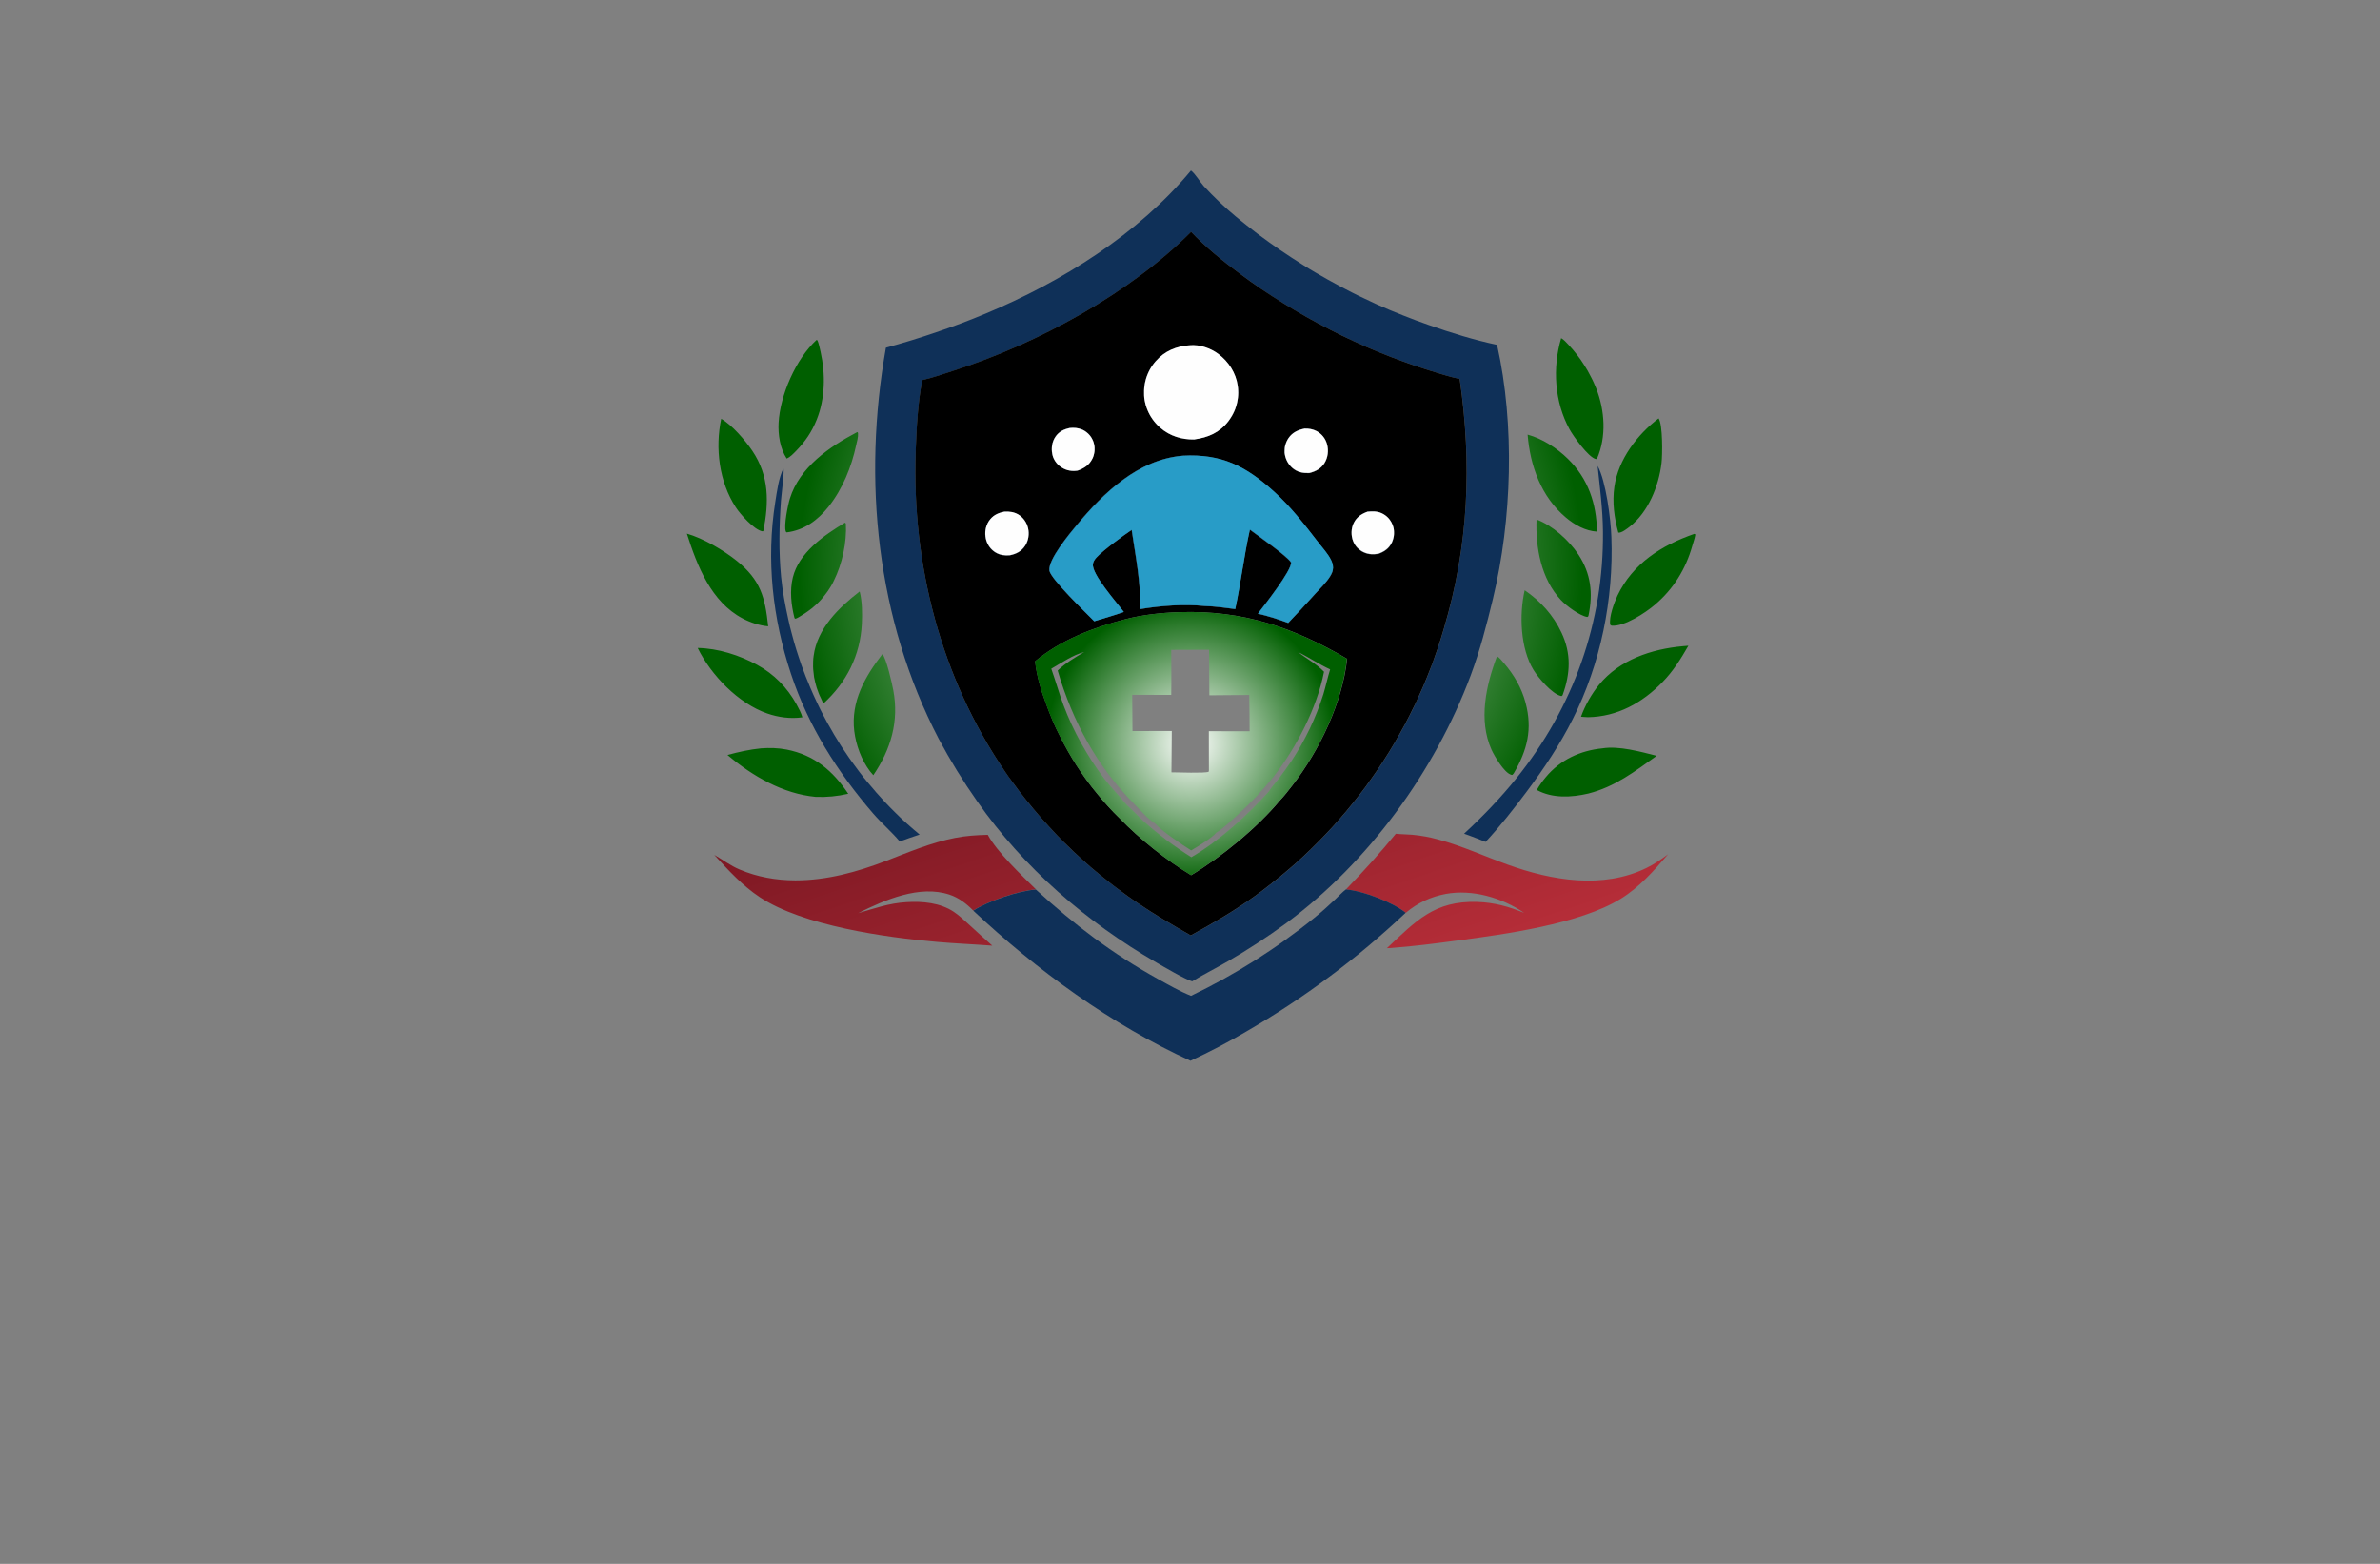 <?xml version="1.0" encoding="utf-8"?>
<!-- Generator: Adobe Illustrator 27.8.1, SVG Export Plug-In . SVG Version: 6.00 Build 0)  -->
<svg version="1.1" xmlns="http://www.w3.org/2000/svg" xmlns:xlink="http://www.w3.org/1999/xlink" x="0px" y="0px"
	 viewBox="0 0 350 230" style="enable-background:new 0 0 350 230;" xml:space="preserve">
<rect x="0" y="0" width="350" height="230" fill="#808080" stroke="none"/>
<style type="text/css">
	.st0{display:none;}
	.st1{fill:#FFEAB3;}
	.st2{fill:#FDD8BB;}
	.st3{fill:#FDC798;}
	.st4{fill:#E3D3C3;}
	.st5{fill:#FFE6B0;}
	.st6{fill:#FEEFC6;}
	.st7{fill:#DBDECD;}
	.st8{fill:#FED8B3;}
	.st9{fill:#CDDECC;}
	.st10{fill:#FECE8C;}
	.st11{fill:#FEE4B1;}
	.st12{fill:#FFCD9A;}
	.st13{fill:#B0F4DB;}
	.st14{fill:#C0E0D1;}
	.st15{fill:#DEE6CF;}
	.st16{fill:#9E0021;}
	.st17{fill:#001E91;}
	.st18{fill:#009E1A;}
	.st19{fill:#8E0073;}
	.st20{fill:#9E9700;}
	.st21{fill:#006B65;}
	.st22{fill:#FF00D1;}
	.st23{fill:#550000;}
	.st24{fill:url(#SVGID_1_);}
	.st25{fill:#163800;enable-background:new    ;}
	.st26{fill:#00E7FF;enable-background:new    ;}
	.st27{fill:#663000;}
	.st28{fill:#00E7FF;}
	.st29{fill:#595700;}
	.st30{fill:#A06433;}
	.st31{fill:#006AC3;}
	.st32{fill:#FF7F00;}
	.st33{fill:#DFC900;}
	.st34{fill:#FF3200;}
	.st35{fill:#3200FF;}
	.st36{fill:#00FFCC;}
	.st37{fill:#4E0017;}
	.st38{fill:#7E00FF;}
	.st39{fill-rule:evenodd;clip-rule:evenodd;fill:#5700FF;}
	.st40{fill-rule:evenodd;clip-rule:evenodd;fill:#840036;}
	.st41{fill:#2B00A0;}
	.st42{fill:#46FF2C;}
	.st43{fill:#002A33;}
	.st44{fill:#007FFF;}
	.st45{fill:#FFFFFF;}
	.st46{fill:url(#SVGID_00000038390792022631125600000018346691293773883786_);}
	.st47{fill:#856024;}
	.st48{fill:#CB9D3E;}
	.st49{fill:#141414;}
	.st50{fill:#F6CF63;}
	.st51{fill:url(#SVGID_00000098198478684857250620000001126774757781829295_);}
	.st52{fill:url(#SVGID_00000183963140323399819260000003539916693400681870_);}
	.st53{fill:#046E56;}
	.st54{fill:#2AA776;}
	.st55{fill:url(#SVGID_00000099630179448578198580000011985332143849092765_);}
	.st56{fill:#A63B2D;}
	.st57{fill:#F5B32B;}
	.st58{fill:#0C427C;}
	.st59{fill:url(#SVGID_00000023985381357294979890000013183926258697712808_);}
	.st60{fill:url(#SVGID_00000026157305562147305710000007557922652699214732_);}
	.st61{fill:url(#SVGID_00000156587426609529918750000003085824923920563621_);}
	.st62{fill:#FEFEFE;}
	.st63{fill:url(#SVGID_00000130635976925551418520000010979040218886139835_);}
	.st64{fill:#0F3058;}
	.st65{fill:url(#SVGID_00000099631575039112524460000010217681375752110742_);}
	.st66{fill:#289CC7;}
	.st67{fill:url(#SVGID_00000019645331942080810170000006277635659444278704_);}
	.st68{fill:#07102A;}
	.st69{fill:#0E2044;}
	.st70{fill:#7D7C7B;}
	.st71{fill:url(#SVGID_00000149370255856506780640000013727651643595665035_);}
	.st72{fill:#AFB4B7;}
	.st73{fill:url(#SVGID_00000062895350529084034200000012193313956393215911_);}
	.st74{fill:#576783;}
	.st75{fill:url(#SVGID_00000145775227063502810020000015826713813844077706_);}
	.st76{fill:#C7C6C5;}
	.st77{fill:url(#SVGID_00000102504586026294163360000013217242392336980388_);}
	.st78{fill:url(#SVGID_00000036940040467203068030000007828998899731704727_);}
	.st79{fill:#172860;}
	.st80{fill:url(#SVGID_00000096782080813681583690000002292937672893604492_);}
	.st81{fill:url(#SVGID_00000109745729193209701330000016245220132951809466_);}
	.st82{fill:#02AEF4;}
	.st83{fill:#EC0D64;}
	.st84{fill:url(#SVGID_00000060747143156346674060000003425132470082474152_);}
	.st85{fill:#58C6D1;}
	.st86{fill:url(#SVGID_00000011739807373814027670000005002771315392322689_);}
	.st87{fill:#4695BF;}
	.st88{fill:#38CEAE;}
	.st89{fill:#2BB374;}
	.st90{fill:#039075;}
	.st91{fill:#191F55;}
	.st92{fill:url(#SVGID_00000176754227427971051710000011975336969346319769_);}
	.st93{fill:url(#SVGID_00000096755058704553569360000004533853648686377911_);}
	.st94{fill:url(#SVGID_00000083075541783983326440000003375882817388781745_);}
	.st95{fill:url(#SVGID_00000026856934722207384690000011518400962358592138_);}
	.st96{fill:url(#SVGID_00000116951917351705933950000000380586343577037965_);}
	.st97{fill:url(#SVGID_00000116214910032978596610000002821149620055163791_);}
	.st98{fill:url(#SVGID_00000157303889030492473620000015377699882346187423_);}
	.st99{fill:url(#SVGID_00000150825272075857709730000001636307919314436255_);}
	.st100{fill:url(#SVGID_00000182514325171471809370000013991201578498496958_);}
	.st101{fill:url(#SVGID_00000161620495118218151380000004166418461568511664_);}
	.st102{fill:url(#SVGID_00000134216502785696029170000003459583251011866011_);}
	.st103{fill:#1B2462;}
	.st104{fill:url(#SVGID_00000118385214648562274340000005454041558004115638_);}
	.st105{fill:#32A6C3;}
	.st106{fill:#82C78D;}
	.st107{fill:#E7952A;}
	.st108{fill:#E9C032;}
	.st109{fill:url(#SVGID_00000000918610564955578150000017541972935409580441_);}
	.st110{fill:url(#SVGID_00000094579555053253820820000018310576464462985908_);}
	.st111{fill:#1F7D44;}
	.st112{fill:#0E7D8D;}
	.st113{fill:#02D6F0;}
	.st114{fill:#123073;}
	.st115{fill:#0396E0;}
	.st116{fill:url(#SVGID_00000021103566839793144170000011395996356153536142_);}
	.st117{fill:url(#SVGID_00000140717239536059177250000008868034271420116139_);}
</style>
<g id="Layer_1" class="st0">
</g>
<g id="Layer_2" class="st0">
</g>
<g id="Layer_3" class="st0">
</g>
<g id="Layer_4" class="st0">
</g>
<g id="Layer_5" class="st0">
</g>
<g id="Layer_6" class="st0">
</g>
<g id="Layer_7" class="st0">
</g>
<g id="Layer_8" class="st0">
</g>
<g id="Layer_9" class="st0">
</g>
<g id="Layer_10" class="st0">
</g>
<g id="Layer_11" class="st0">
</g>
<g id="Layer_12">
</g>
<g id="Layer_13">
</g>
<g id="Layer_14">
</g>
<g id="Layer_15">
	<g>
		<g>
			<radialGradient id="SVGID_1_" cx="175.15" cy="83.463" r="57.606" gradientUnits="userSpaceOnUse">
				<stop  offset="0" style="stop-color:#FFFFFF"/>
				<stop  offset="1" style="stop-color:#005F00"/>
			</radialGradient>
			<path class="st24" d="M124.39,77.01c-0.11-0.13-0.05-0.11-0.15-0.13c-3.06,1.84-6.76,4.4-7.65,8.06
				c-0.47,1.95-0.24,4.04,0.25,5.97l0.14,0.09c0.39-0.13,0.71-0.38,1.06-0.59c0.12-0.07,0.24-0.15,0.37-0.23
				c0.12-0.08,0.24-0.17,0.36-0.25c0.12-0.08,0.23-0.17,0.34-0.25c0.12-0.08,0.23-0.18,0.34-0.26c0.11-0.09,0.21-0.19,0.32-0.28
				c0.11-0.09,0.21-0.19,0.32-0.28c0.11-0.11,0.21-0.2,0.31-0.31c0.11-0.11,0.2-0.2,0.3-0.31c0.09-0.11,0.19-0.21,0.28-0.33
				c0.09-0.11,0.19-0.21,0.27-0.33c0.09-0.11,0.18-0.23,0.26-0.34c0.09-0.11,0.18-0.23,0.25-0.34c0.08-0.12,0.17-0.24,0.24-0.37
				c0.08-0.12,0.15-0.24,0.23-0.37c0.07-0.12,0.14-0.25,0.21-0.38c0.06-0.12,0.13-0.25,0.19-0.38
				C123.85,82.94,124.55,79.76,124.39,77.01z M232.12,81.56c-1.38-2.09-3.8-4.28-6.16-5.16c-0.15,4.13,0.66,8.7,3.58,11.84
				c0.79,0.85,2.74,2.31,3.87,2.5c0.18-0.08,0.14-0.07,0.2-0.24C234.28,87.25,233.97,84.37,232.12,81.56z M229.63,93.04
				c-1.22-2.59-3.06-4.61-5.41-6.23c-0.82,3.53-0.65,8.56,1.3,11.73c0.69,1.13,2.69,3.49,4,3.81c0.04,0.01,0.08,0.02,0.12,0.02
				c0.17-0.12,0.11-0.04,0.18-0.21C230.94,99.03,231.08,96.11,229.63,93.04z M126.42,86.99c-3.06,2.36-6.26,5.47-6.77,9.49
				c-0.04,0.26-0.06,0.52-0.07,0.78c-0.01,0.26-0.01,0.53-0.01,0.79c0.01,0.26,0.02,0.52,0.06,0.78c0.02,0.26,0.06,0.52,0.09,0.78
				c0.05,0.26,0.11,0.52,0.17,0.77c0.06,0.26,0.13,0.51,0.21,0.77c0.08,0.25,0.17,0.5,0.27,0.74c0.09,0.25,0.2,0.49,0.32,0.72
				l0.39,0.87c3.4-3.1,5.43-7.08,5.66-11.72C126.81,90.29,126.81,88.44,126.42,86.99z M117.13,103.58c-1.38-2.49-3.3-4.44-5.79-5.8
				c-2.6-1.42-5.75-2.43-8.74-2.48c1.97,4.01,5.99,8.16,10.22,9.63c1.67,0.58,3.43,0.81,5.18,0.57
				C117.82,104.84,117.46,104.19,117.13,103.58z M110.64,66.31c-1.03-1.53-2.98-3.81-4.58-4.72c-0.91,4.34-0.31,9.26,2.15,13.03
				c0.65,1.01,2.7,3.31,3.9,3.52c0.09,0.01,0.07,0,0.15-0.06C113.09,73.87,113.13,70.01,110.64,66.31z M108.37,82.5
				c-1.98-1.59-4.91-3.31-7.36-4.02c1.51,4.72,3.55,10.03,8.21,12.48c1.14,0.6,2.47,1.04,3.75,1.15
				C112.51,87.83,111.84,85.3,108.37,82.5z M230.56,67.47c-1.6-1.57-3.75-2.96-5.91-3.55c0.37,4.6,1.99,9.12,5.61,12.18
				c1.28,1.09,2.88,1.98,4.59,2.09C234.79,74.08,233.56,70.39,230.56,67.47z M120.68,51.77c-0.13-0.57-0.24-1.16-0.46-1.7
				l-0.13-0.08c-3.05,2.78-5.38,8.16-5.59,12.2c-0.09,1.77,0.21,3.75,1.19,5.25c0.55-0.23,0.98-0.72,1.4-1.14
				c1.34-1.38,2.29-2.78,3.01-4.57C121.35,58.63,121.41,55.02,120.68,51.77z M131.36,101.48c-0.18-0.97-1.01-4.66-1.6-5.28
				c-2.57,3.32-4.66,7-4.13,11.34c0.26,2.06,1.04,4.21,2.3,5.88l0.5,0.59C131.01,110.21,132.24,106.07,131.36,101.48z
				 M115.67,110.24c-1.23-0.24-2.49-0.27-3.74-0.18c-1.68,0.17-3.32,0.53-4.95,0.98c3.69,3.1,8.12,5.7,12.99,6.16
				c1.64,0.06,3.18-0.09,4.77-0.46C122.49,113.36,119.75,111.04,115.67,110.24z M126.14,63.59l-0.08-0.04
				c-4.09,2.15-8.47,5.17-9.9,9.77c-0.28,0.89-0.93,4.06-0.59,4.86c0.04,0.07,0.05,0.07,0.11,0.12c2.57-0.31,4.57-1.78,6.16-3.77
				c2.08-2.63,3.37-5.82,4.07-9.07c0.11-0.47,0.32-1.23,0.27-1.72C126.17,63.69,126.16,63.64,126.14,63.59z M243.91,61.53
				c-3.15,2.4-5.93,6.05-6.5,10.06c-0.33,2.25-0.02,4.57,0.58,6.75c0.49,0.06,1.29-0.59,1.67-0.88c2.74-2.15,4.28-5.99,4.68-9.36
				C244.48,66.98,244.54,62.42,243.91,61.53z M249.28,78.56l-0.13-0.04c-4.8,1.68-9.03,4.34-11.29,9.08
				c-0.47,1.02-1.27,3.14-1.06,4.28c0.07,0.05,0.13,0.11,0.21,0.14c1.89,0.14,4.96-1.89,6.36-3.08c2.72-2.31,4.54-5.25,5.5-8.68
				c0.13-0.47,0.34-1.02,0.42-1.51C249.31,78.67,249.3,78.63,249.28,78.56z M235.66,110.06c-3.26,0.32-6.21,1.68-8.33,4.23
				c-0.5,0.59-0.95,1.22-1.33,1.89c2.28,1.26,5.1,1.11,7.57,0.53c3.95-1,6.83-3.25,10.06-5.55
				C241.27,110.56,238.08,109.67,235.66,110.06z M247.46,95.04c-4.59,0.42-9.29,1.99-12.3,5.66c-1.09,1.33-2.08,3.08-2.66,4.71
				c0.34,0.02,0.69,0.07,1.03,0.07c4.31-0.07,7.99-2.11,10.95-5.16c1.57-1.6,2.7-3.42,3.81-5.35L247.46,95.04z M234.74,57.13
				c-0.12-0.3-0.25-0.59-0.38-0.89c-0.13-0.28-0.27-0.58-0.42-0.85c-0.14-0.28-0.3-0.57-0.45-0.85c-0.15-0.27-0.32-0.55-0.5-0.82
				c-0.17-0.26-0.34-0.53-0.52-0.79c-0.19-0.26-0.38-0.51-0.57-0.77c-0.2-0.25-0.4-0.5-0.6-0.74c-0.21-0.25-0.43-0.49-0.64-0.72
				c-0.31-0.32-0.68-0.76-1.08-0.97c-1.29,4.4-0.98,9.36,1.23,13.4c0.57,1.04,2.74,4.08,3.85,4.38c0.11,0.02,0.08,0,0.2-0.07
				C236.27,64.21,236,60.33,234.74,57.13z M224.34,103.33c-0.58-2.18-1.7-4.09-3.17-5.8c-0.28-0.33-0.64-0.79-1.02-1.02
				c-1.62,4.28-2.76,9.39-0.81,13.75c0.43,0.95,1.83,3.31,2.82,3.66c0.12,0.05,0.12,0.04,0.23,0.05c0.08-0.08,0.17-0.15,0.23-0.25
				C224.6,110.32,225.39,107.24,224.34,103.33z"/>
			<path class="st64" d="M134.33,121.97c-0.3-0.25-0.59-0.51-0.89-0.78c-0.28-0.26-0.58-0.53-0.87-0.79
				c-0.28-0.27-0.57-0.55-0.85-0.83c-0.27-0.27-0.56-0.55-0.83-0.83c-0.27-0.28-0.55-0.57-0.82-0.85s-0.53-0.58-0.79-0.88
				c-0.27-0.28-0.53-0.58-0.78-0.89c-0.26-0.3-0.52-0.59-0.77-0.9c-0.25-0.3-0.5-0.6-0.75-0.91c-0.24-0.31-0.49-0.63-0.72-0.94
				c-0.24-0.31-0.47-0.63-0.7-0.95c-0.24-0.32-0.46-0.64-0.69-0.96c-0.23-0.33-0.45-0.65-0.66-0.98c-0.23-0.32-0.44-0.65-0.65-0.98
				c-0.21-0.33-0.42-0.66-0.62-1.01c-0.21-0.33-0.42-0.68-0.6-1.02c-0.2-0.33-0.4-0.68-0.59-1.02c-0.19-0.34-0.38-0.7-0.56-1.04
				c-0.19-0.36-0.37-0.7-0.55-1.06c-0.17-0.36-0.34-0.7-0.51-1.06c-0.18-0.37-0.34-0.72-0.5-1.08c-0.17-0.36-0.32-0.72-0.47-1.08
				c-0.15-0.37-0.31-0.74-0.45-1.1c-0.15-0.36-0.3-0.72-0.43-1.09c-0.14-0.38-0.28-0.75-0.42-1.11c-0.13-0.37-0.26-0.75-0.38-1.13
				c-0.12-0.37-0.25-0.75-0.36-1.11c-0.12-0.38-0.24-0.76-0.34-1.14c-0.11-0.38-0.21-0.76-0.31-1.14c-0.11-0.38-0.2-0.77-0.3-1.15
				c-0.08-0.38-0.18-0.77-0.26-1.15c-0.45-2.04-0.84-4.09-1.04-6.17c-0.36-3.76-0.28-7.45-0.02-11.21c0.06-0.84,0.51-4.26,0.37-4.76
				c-0.71,1.41-0.96,3.4-1.21,4.97c-1.35,8.52-0.39,17.1,2.31,25.26c2.54,7.69,6.84,14.46,12.1,20.56c1.23,1.42,2.69,2.66,3.89,4.09
				c0.46-0.15,0.93-0.31,1.39-0.49l1.54-0.52C134.93,122.49,134.62,122.23,134.33,121.97z M236.97,79.02
				c-0.08-2.61-0.81-8.34-2.03-10.5c0.34,3.24,0.76,6.4,0.79,9.67c0.12,13.34-4.36,25.85-12.7,36.24c-2.37,2.94-4.95,5.62-7.72,8.18
				c0.64,0.24,1.29,0.46,1.93,0.72c0.42,0.17,0.82,0.33,1.23,0.49c2.19-2.36,4.17-4.89,6.1-7.47c2.49-3.34,4.83-6.83,6.7-10.57
				C235.4,97.62,237.3,88.14,236.97,79.02z"/>
			
				<linearGradient id="SVGID_00000111874466812156673550000017499467101431444152_" gradientUnits="userSpaceOnUse" x1="168.122" y1="104.793" x2="183.608" y2="150.724">
				<stop  offset="0" style="stop-color:#7D1823"/>
				<stop  offset="1" style="stop-color:#B52D38"/>
			</linearGradient>
			<path style="fill:url(#SVGID_00000111874466812156673550000017499467101431444152_);" d="M140.26,134.1
				c-1.99-1.33-4.61-1.57-6.94-1.42c-2.6,0.15-4.67,0.91-7.12,1.62c3.91-1.96,9.06-4.19,13.44-2.72c1.38,0.46,2.48,1.32,3.49,2.34
				c2.11-1.38,6.7-2.94,9.22-3.11c-2.15-2.12-5.69-5.46-7.09-8.03c-1.64,0.04-3.24,0.14-4.84,0.46c-3.51,0.69-6.76,2.08-10.08,3.36
				c-4.31,1.65-8.73,2.88-13.37,2.88c-2.83-0.01-5.59-0.49-8.21-1.6c-1.34-0.56-2.47-1.44-3.72-2.15c2.09,2.27,4.12,4.52,6.71,6.23
				c6.4,4.21,18.47,5.91,26.07,6.57c2.7,0.24,5.41,0.34,8.11,0.55c-1.13-1-2.24-2-3.34-3.02
				C141.83,135.38,141.1,134.66,140.26,134.1z M242.12,127.66c-6.43,3.13-13.91,1.84-20.38-0.49c-3.43-1.23-6.72-2.76-10.26-3.71
				c-1.23-0.34-2.49-0.57-3.77-0.69c-0.81-0.07-1.62-0.06-2.44-0.15c-2.32,2.83-4.78,5.56-7.34,8.2c2.55,0.21,6.87,1.86,8.8,3.43
				c1.71-1.45,3.69-2.37,5.89-2.78c3.91-0.72,8.28,0.56,11.53,2.79c-2.28-0.93-4.41-1.53-6.9-1.61c-6.32-0.2-9.01,2.79-13.29,6.8
				c0.24-0.01,0.49-0.01,0.72-0.04c3.18-0.23,6.38-0.65,9.54-1.07c7.07-0.94,18.03-2.42,24.1-6.14c2.78-1.71,4.89-4.13,6.99-6.56
				C244.29,126.39,243.27,127.1,242.12,127.66z"/>
			<path class="st64" d="M175.15,146.46c1.61-0.78,3.2-1.6,4.76-2.46c1.56-0.87,3.1-1.78,4.61-2.73c1.51-0.96,2.99-1.95,4.45-3
				c1.45-1.04,2.88-2.12,4.27-3.25c1.1-0.88,2.13-1.82,3.16-2.79c0.49-0.46,0.99-1.03,1.53-1.42c2.54,0.22,6.86,1.86,8.79,3.43
				c-0.89,0.84-1.79,1.66-2.7,2.47c-0.91,0.81-1.84,1.61-2.77,2.4c-0.94,0.79-1.88,1.56-2.84,2.31c-0.96,0.76-1.93,1.5-2.91,2.23
				c-0.98,0.73-1.97,1.44-2.97,2.15c-1,0.7-2.01,1.39-3.03,2.06c-1.02,0.67-2.05,1.33-3.09,1.97c-1.04,0.64-2.09,1.27-3.14,1.88
				c-2.66,1.57-5.4,3-8.2,4.3c-11.64-5.32-22.63-13.34-31.94-22.08c2.11-1.38,6.7-2.94,9.21-3.1c5.71,5.22,11.17,9.38,17.94,13.15
				C171.86,144.85,173.47,145.78,175.15,146.46z"/>
			<path class="st64" d="M195.69,82.3c-0.46-0.89-1.2-1.68-1.81-2.48c-2.03-2.63-4.07-5.3-6.56-7.53
				c-4.14-3.75-7.69-5.56-13.39-5.27c-0.11,0-0.07,0-0.17,0.01c-6.43,0.6-11.47,5.42-15.41,10.16c-1.08,1.29-4.26,5.11-4.04,6.71
				c0.15,1.2,5.43,6.27,6.59,7.45c1.44-0.45,2.92-0.85,4.34-1.36c-0.97-1.33-4.8-5.61-4.54-7.08c0.06-0.34,0.27-0.65,0.51-0.91
				c0.95-1.04,3.95-3.24,5.19-4.08c0.58,3.87,1.35,7.73,1.27,11.65c3.02-0.5,6.42-0.76,9.46-0.45c1.52,0.05,3,0.25,4.49,0.45
				c0.84-3.87,1.29-7.83,2.16-11.68c1.22,0.91,5.47,3.88,6.06,4.82c0.13,1.17-3.96,6.34-4.87,7.54c1.54,0.37,2.98,0.81,4.46,1.36
				c1.34-1.41,2.67-2.83,3.97-4.28c0.74-0.81,1.61-1.64,2.19-2.57c0.25-0.39,0.43-0.78,0.42-1.27
				C196.01,83.07,195.88,82.66,195.69,82.3z"/>
			<path class="st64" d="M151.19,77.68c-0.19-0.83-0.7-1.58-1.43-2c-0.64-0.38-1.34-0.46-2.06-0.42c-0.96,0.19-1.74,0.57-2.29,1.42
				c-0.49,0.75-0.62,1.68-0.43,2.55c0.19,0.84,0.7,1.6,1.46,2.04c0.64,0.38,1.35,0.47,2.08,0.4c0.94-0.2,1.72-0.59,2.25-1.42
				C151.25,79.51,151.39,78.55,151.19,77.68z M160.95,65.7c0-0.05-0.01-0.11-0.02-0.15c0-0.06-0.01-0.12-0.02-0.17
				c-0.01-0.05-0.02-0.11-0.04-0.15c-0.01-0.06-0.04-0.11-0.05-0.17c-0.02-0.05-0.04-0.09-0.06-0.15c-0.01-0.05-0.04-0.09-0.05-0.14
				c-0.02-0.05-0.05-0.09-0.07-0.14c-0.02-0.05-0.05-0.09-0.07-0.14c-0.02-0.05-0.06-0.09-0.08-0.13c-0.02-0.05-0.06-0.09-0.08-0.13
				c-0.04-0.05-0.06-0.09-0.09-0.13c-0.04-0.05-0.07-0.08-0.11-0.12c-0.02-0.05-0.06-0.08-0.11-0.12c-0.04-0.04-0.07-0.07-0.11-0.11
				c-0.04-0.04-0.07-0.07-0.12-0.11c-0.04-0.04-0.08-0.07-0.12-0.11c-0.05-0.02-0.08-0.06-0.13-0.08c-0.05-0.04-0.08-0.06-0.13-0.08
				c-0.05-0.04-0.09-0.06-0.14-0.08c-0.05-0.02-0.09-0.05-0.14-0.07c-0.05-0.02-0.09-0.05-0.14-0.06c-0.57-0.24-1.14-0.27-1.74-0.21
				c-0.89,0.19-1.61,0.52-2.13,1.32c-0.47,0.72-0.62,1.65-0.44,2.49c0.01,0.06,0.02,0.11,0.04,0.15c0.01,0.06,0.02,0.11,0.05,0.17
				c0.01,0.05,0.02,0.09,0.05,0.14c0.02,0.06,0.04,0.11,0.06,0.15c0.02,0.05,0.05,0.09,0.07,0.14c0.02,0.06,0.05,0.11,0.07,0.15
				c0.04,0.04,0.06,0.08,0.08,0.13c0.04,0.05,0.06,0.09,0.09,0.14c0.04,0.04,0.06,0.08,0.09,0.13c0.04,0.04,0.07,0.08,0.11,0.12
				c0.04,0.04,0.07,0.08,0.11,0.12c0.04,0.04,0.07,0.07,0.12,0.12c0.04,0.04,0.08,0.07,0.12,0.11c0.05,0.04,0.08,0.06,0.13,0.09
				c0.04,0.04,0.08,0.06,0.13,0.09c0.05,0.04,0.08,0.06,0.13,0.08c0.71,0.44,1.48,0.55,2.29,0.42c0.95-0.33,1.71-0.82,2.16-1.76
				c0.02-0.06,0.05-0.11,0.07-0.15c0.02-0.05,0.04-0.09,0.06-0.15c0.02-0.05,0.04-0.09,0.05-0.15c0.02-0.05,0.04-0.11,0.05-0.15
				c0.01-0.06,0.02-0.11,0.04-0.17c0.01-0.05,0.02-0.11,0.02-0.15c0.01-0.06,0.02-0.11,0.02-0.17c0.01-0.05,0.01-0.11,0.01-0.15
				v-0.33C160.96,65.81,160.95,65.76,160.95,65.7z M182.05,57.08c-0.01-0.12-0.02-0.23-0.05-0.34c-0.25-1.87-1.34-3.56-2.85-4.67
				c-1.14-0.84-2.76-1.42-4.2-1.27c-2,0.14-3.69,0.82-5.03,2.36c-0.07,0.08-0.14,0.17-0.21,0.26c-0.07,0.08-0.14,0.18-0.2,0.27
				c-0.07,0.09-0.13,0.19-0.19,0.28c-0.06,0.09-0.12,0.19-0.18,0.28c-0.06,0.11-0.11,0.2-0.17,0.31c-0.05,0.09-0.09,0.2-0.14,0.31
				c-0.05,0.11-0.09,0.2-0.13,0.31c-0.05,0.11-0.08,0.21-0.12,0.32c-0.04,0.12-0.07,0.23-0.09,0.33c-0.04,0.11-0.06,0.23-0.09,0.33
				c-0.02,0.11-0.05,0.23-0.06,0.33c-0.02,0.12-0.04,0.23-0.05,0.34c-0.02,0.11-0.04,0.23-0.04,0.33c-0.01,0.12-0.02,0.23-0.02,0.34
				v0.34c0,0.11,0.01,0.23,0.02,0.34c0,0.11,0.01,0.23,0.02,0.33c0.02,0.12,0.04,0.23,0.06,0.34c0.01,0.11,0.04,0.21,0.06,0.33
				c0.02,0.11,0.06,0.21,0.08,0.32c0.04,0.12,0.07,0.23,0.11,0.33c0.04,0.11,0.07,0.21,0.11,0.32c0.05,0.11,0.08,0.21,0.13,0.31
				c0.05,0.11,0.09,0.21,0.15,0.31c0.05,0.11,0.11,0.2,0.15,0.31c0.06,0.09,0.12,0.19,0.18,0.28c0.06,0.09,0.13,0.19,0.19,0.28
				c0.07,0.09,0.13,0.19,0.2,0.27c0.07,0.09,0.14,0.18,0.21,0.26c0.08,0.09,0.15,0.18,0.24,0.26l0.24,0.24
				c0.08,0.07,0.17,0.15,0.25,0.23c1.4,1.2,3.12,1.73,4.96,1.7c2.05-0.27,3.75-1,5.04-2.68c0.07-0.09,0.14-0.19,0.2-0.28
				c0.07-0.09,0.13-0.19,0.19-0.28c0.06-0.11,0.12-0.2,0.18-0.3c0.06-0.11,0.11-0.21,0.17-0.31c0.05-0.11,0.09-0.21,0.14-0.32
				c0.05-0.11,0.08-0.21,0.13-0.32c0.04-0.11,0.07-0.21,0.11-0.32c0.04-0.12,0.07-0.23,0.09-0.34c0.04-0.11,0.06-0.21,0.08-0.33
				c0.02-0.11,0.05-0.23,0.06-0.34c0.02-0.11,0.04-0.23,0.05-0.34c0.01-0.11,0.02-0.23,0.02-0.34c0.01-0.11,0.01-0.23,0.01-0.34
				v-0.34C182.06,57.31,182.06,57.2,182.05,57.08z M195.14,65.36c-0.23-0.84-0.76-1.55-1.53-1.96c-0.56-0.3-1.15-0.39-1.77-0.38
				c-0.96,0.19-1.77,0.56-2.35,1.39c-0.04,0.04-0.06,0.08-0.09,0.13c-0.02,0.05-0.05,0.09-0.08,0.14c-0.02,0.05-0.05,0.09-0.07,0.14
				c-0.02,0.05-0.05,0.11-0.07,0.15c-0.02,0.05-0.05,0.09-0.06,0.15c-0.02,0.05-0.04,0.09-0.06,0.15c-0.01,0.05-0.04,0.09-0.05,0.15
				c-0.01,0.05-0.02,0.11-0.04,0.15c-0.01,0.06-0.02,0.11-0.04,0.17c0,0.05-0.01,0.11-0.02,0.17c0,0.05,0,0.11-0.01,0.15v0.33
				c0,0.06,0,0.11,0.01,0.17c0,0.05,0.01,0.11,0.01,0.17c0.01,0.05,0.02,0.11,0.02,0.15c0.17,0.85,0.66,1.65,1.39,2.13
				c0.68,0.46,1.39,0.56,2.19,0.53c0.93-0.24,1.72-0.63,2.24-1.48C195.27,67.28,195.39,66.27,195.14,65.36z M204.99,78.01
				c-0.01-0.05-0.01-0.11-0.02-0.17c-0.01-0.06-0.02-0.11-0.04-0.17c-0.01-0.06-0.02-0.11-0.04-0.17c-0.01-0.06-0.02-0.11-0.05-0.17
				c-0.01-0.05-0.04-0.11-0.06-0.15c-0.04-0.09-0.07-0.19-0.12-0.28c-0.04-0.08-0.08-0.18-0.14-0.26c-0.05-0.08-0.11-0.17-0.17-0.24
				c-0.06-0.08-0.13-0.17-0.2-0.24c-0.06-0.07-0.14-0.14-0.21-0.2c-0.07-0.07-0.15-0.13-0.24-0.19c-0.08-0.06-0.17-0.12-0.25-0.17
				c-0.08-0.05-0.18-0.09-0.26-0.13c-0.69-0.31-1.36-0.28-2.09-0.23c-0.9,0.33-1.6,0.79-2.03,1.68c-0.4,0.82-0.42,1.8-0.08,2.66
				c0.04,0.08,0.07,0.18,0.12,0.27c0.05,0.08,0.09,0.17,0.14,0.25c0.06,0.09,0.12,0.17,0.18,0.25c0.06,0.08,0.13,0.15,0.19,0.23
				c0.07,0.07,0.14,0.14,0.23,0.2c0.07,0.07,0.15,0.13,0.24,0.19c0.08,0.05,0.17,0.11,0.25,0.15c0.08,0.05,0.18,0.09,0.27,0.13
				c0.68,0.3,1.38,0.31,2.1,0.19c0.85-0.31,1.54-0.77,1.96-1.62c0.02-0.05,0.05-0.09,0.07-0.15c0.02-0.05,0.04-0.11,0.06-0.15
				c0.02-0.06,0.04-0.11,0.06-0.17c0.01-0.05,0.02-0.11,0.05-0.17c0.01-0.05,0.02-0.11,0.04-0.17c0.01-0.05,0.02-0.11,0.02-0.17
				c0.01-0.06,0.02-0.11,0.02-0.17c0-0.06,0.01-0.12,0.01-0.18v-0.33C205,78.13,204.99,78.07,204.99,78.01z"/>
			<path class="st64" d="M220.16,50.72c-3.38-0.72-6.75-1.76-10.01-2.91c-0.64-0.23-1.28-0.45-1.92-0.69
				c-0.64-0.24-1.28-0.49-1.91-0.74c-0.64-0.25-1.27-0.51-1.9-0.77c-0.63-0.27-1.26-0.55-1.89-0.82c-0.62-0.28-1.23-0.57-1.85-0.87
				c-0.62-0.28-1.23-0.59-1.85-0.9c-0.6-0.31-1.21-0.62-1.81-0.94c-0.6-0.32-1.2-0.65-1.79-0.98c-0.6-0.33-1.19-0.68-1.78-1.02
				c-0.59-0.34-1.17-0.7-1.76-1.07c-0.58-0.36-1.15-0.72-1.72-1.1c-0.57-0.37-1.14-0.75-1.71-1.14c-0.56-0.38-1.11-0.77-1.67-1.17
				c-0.56-0.4-1.1-0.81-1.65-1.21c-0.55-0.42-1.09-0.83-1.62-1.26s-1.07-0.85-1.59-1.29c-1.66-1.38-3.23-2.87-4.7-4.46
				c-0.58-0.65-1.26-1.83-1.89-2.3c-7.77,9.38-19.03,16.38-30.19,21.04c-2.38,1-4.8,1.91-7.25,2.74c-2.45,0.84-4.92,1.6-7.42,2.28
				c-3.45,19.45-1.41,39.92,7.79,57.57c1.7,3.17,3.57,6.21,5.65,9.16c6.82,9.77,16.05,17.73,26.32,23.68
				c0.98,0.57,4.34,2.54,5.28,2.78c1.7-1.04,3.49-1.93,5.21-2.93c2.96-1.71,5.91-3.63,8.66-5.66c12.12-8.98,21.82-22.31,27.09-36.41
				c1.36-3.64,2.35-7.45,3.26-11.22C222.35,76.41,222.79,62.5,220.16,50.72z M212.35,92.44c-0.14,0.49-0.28,0.97-0.44,1.46
				c-0.15,0.49-0.31,0.97-0.47,1.46c-0.17,0.49-0.33,0.96-0.51,1.45c-0.17,0.49-0.34,0.96-0.53,1.44c-0.18,0.47-0.37,0.95-0.56,1.42
				c-0.2,0.47-0.39,0.95-0.59,1.41c-0.2,0.47-0.42,0.94-0.63,1.4c-0.21,0.47-0.43,0.94-0.65,1.39c-0.21,0.46-0.45,0.93-0.68,1.38
				c-0.24,0.45-0.46,0.91-0.71,1.36c-0.24,0.45-0.49,0.89-0.74,1.34c-0.25,0.44-0.5,0.89-0.76,1.33c-0.26,0.44-0.52,0.88-0.79,1.32
				c-0.27,0.43-0.55,0.87-0.82,1.29s-0.56,0.85-0.84,1.28c-0.28,0.42-0.58,0.84-0.88,1.26c-0.3,0.42-0.59,0.83-0.89,1.25
				c-0.31,0.4-0.62,0.82-0.93,1.22c-0.31,0.4-0.63,0.81-0.95,1.2c-0.32,0.4-0.64,0.79-0.97,1.19c-0.33,0.39-0.66,0.78-1,1.16
				c-0.34,0.39-0.68,0.77-1.02,1.15c-0.34,0.37-0.7,0.75-1.04,1.11c-0.36,0.37-0.71,0.74-1.07,1.1c-0.37,0.36-0.72,0.72-1.09,1.08
				c-0.37,0.36-0.74,0.7-1.11,1.06c-0.37,0.34-0.75,0.69-1.13,1.03c-0.39,0.33-0.77,0.66-1.16,1c-0.39,0.33-0.78,0.66-1.17,0.98
				c-0.39,0.33-0.79,0.65-1.2,0.96c-0.4,0.32-0.81,0.63-1.21,0.94c-0.4,0.31-0.82,0.6-1.23,0.91c-3.01,2.17-6.2,4.03-9.46,5.81
				c-2.68-1.52-5.35-3.08-7.9-4.82c-0.47-0.32-0.95-0.65-1.41-0.98c-0.46-0.33-0.93-0.68-1.39-1.02c-0.45-0.34-0.91-0.69-1.35-1.04
				c-0.45-0.36-0.9-0.71-1.34-1.08c-0.44-0.36-0.88-0.72-1.32-1.1c-0.43-0.38-0.85-0.76-1.28-1.14c-0.43-0.38-0.84-0.77-1.26-1.16
				c-0.42-0.4-0.83-0.79-1.23-1.2c-0.42-0.4-0.81-0.81-1.21-1.22c-0.39-0.42-0.78-0.83-1.17-1.26c-0.39-0.42-0.77-0.84-1.15-1.27
				c-0.38-0.44-0.75-0.87-1.11-1.3c-0.37-0.44-0.74-0.88-1.09-1.33s-0.71-0.9-1.06-1.35c-0.34-0.46-0.69-0.91-1.02-1.38
				c-0.34-0.46-0.68-0.94-1-1.4c-9.49-13.9-13.73-30.44-13.16-47.18c0.12-3.45,0.32-7.04,0.96-10.44c1.64-0.37,3.26-0.95,4.86-1.47
				c12.09-3.91,25.66-11.28,34.68-20.34c2.15,2.28,4.6,4.26,7.12,6.12c1.04,0.78,2.11,1.54,3.19,2.28c1.08,0.74,2.17,1.45,3.29,2.13
				c1.1,0.69,2.23,1.35,3.37,2c1.14,0.64,2.29,1.26,3.45,1.85c1.16,0.6,2.34,1.17,3.53,1.72c1.19,0.55,2.38,1.07,3.59,1.57
				c1.21,0.5,2.42,0.96,3.65,1.41c1.23,0.45,2.47,0.87,3.71,1.26c1.52,0.47,3.05,0.98,4.6,1.3
				C216.48,68.3,215.97,80.21,212.35,92.44z"/>
			<path d="M214.66,55.73c-1.55-0.32-3.08-0.83-4.6-1.3c-1.25-0.39-2.48-0.81-3.71-1.26c-1.23-0.45-2.44-0.91-3.65-1.41
				c-1.21-0.5-2.41-1.02-3.59-1.57c-1.2-0.55-2.37-1.11-3.53-1.72c-1.16-0.59-2.31-1.21-3.45-1.85c-1.14-0.65-2.27-1.32-3.37-2
				c-1.11-0.69-2.21-1.4-3.29-2.13c-1.08-0.74-2.15-1.49-3.19-2.28c-2.51-1.86-4.97-3.84-7.12-6.12
				c-9.01,9.06-22.59,16.43-34.68,20.34c-1.6,0.52-3.23,1.1-4.86,1.47c-0.64,3.39-0.84,6.99-0.96,10.44
				c-0.57,16.73,3.68,33.28,13.16,47.18c0.32,0.46,0.65,0.94,1,1.4c0.33,0.46,0.68,0.91,1.02,1.38c0.34,0.45,0.7,0.9,1.06,1.35
				s0.72,0.89,1.09,1.33c0.37,0.44,0.74,0.87,1.11,1.3c0.38,0.43,0.76,0.85,1.15,1.27c0.39,0.43,0.78,0.84,1.17,1.26
				c0.4,0.42,0.79,0.82,1.21,1.22c0.4,0.4,0.82,0.79,1.23,1.2c0.42,0.39,0.83,0.78,1.26,1.16c0.43,0.38,0.85,0.76,1.28,1.14
				c0.44,0.38,0.88,0.75,1.32,1.1c0.44,0.37,0.89,0.72,1.34,1.08c0.44,0.36,0.9,0.7,1.35,1.04c0.46,0.34,0.93,0.69,1.39,1.02
				c0.46,0.33,0.94,0.66,1.41,0.98c2.55,1.73,5.22,3.3,7.9,4.82c3.26-1.78,6.45-3.64,9.46-5.81c0.42-0.31,0.83-0.6,1.23-0.91
				c0.4-0.31,0.81-0.62,1.21-0.94c0.4-0.31,0.81-0.63,1.2-0.96c0.39-0.32,0.78-0.65,1.17-0.98c0.39-0.33,0.77-0.66,1.16-1
				c0.38-0.34,0.76-0.69,1.13-1.03c0.38-0.36,0.75-0.7,1.11-1.06c0.37-0.36,0.72-0.72,1.09-1.08c0.36-0.37,0.71-0.74,1.07-1.1
				c0.34-0.37,0.7-0.75,1.04-1.11c0.34-0.38,0.68-0.76,1.02-1.15c0.33-0.38,0.66-0.77,1-1.16c0.33-0.39,0.65-0.78,0.97-1.19
				c0.32-0.39,0.64-0.79,0.95-1.2c0.31-0.4,0.62-0.82,0.93-1.22c0.3-0.42,0.59-0.83,0.89-1.25c0.3-0.42,0.59-0.84,0.88-1.26
				c0.28-0.43,0.57-0.85,0.84-1.28s0.55-0.87,0.82-1.29c0.27-0.44,0.53-0.88,0.79-1.32c0.26-0.44,0.51-0.89,0.76-1.33
				c0.25-0.45,0.5-0.89,0.74-1.34c0.25-0.45,0.47-0.91,0.71-1.36c0.23-0.45,0.46-0.91,0.68-1.38c0.23-0.45,0.44-0.91,0.65-1.39
				c0.21-0.46,0.43-0.93,0.63-1.4c0.2-0.46,0.39-0.94,0.59-1.41c0.19-0.47,0.38-0.95,0.56-1.42c0.19-0.47,0.37-0.95,0.53-1.44
				c0.18-0.49,0.34-0.96,0.51-1.45c0.17-0.49,0.32-0.97,0.47-1.46c0.15-0.49,0.3-0.97,0.44-1.46
				C215.97,80.21,216.48,68.3,214.66,55.73z M150.76,80.26c-0.53,0.83-1.32,1.22-2.25,1.42c-0.72,0.07-1.43-0.02-2.08-0.4
				c-0.76-0.44-1.27-1.2-1.46-2.04c-0.19-0.87-0.06-1.8,0.43-2.55c0.55-0.85,1.33-1.23,2.29-1.42c0.72-0.05,1.42,0.04,2.06,0.42
				c0.74,0.43,1.25,1.17,1.43,2C151.39,78.55,151.25,79.51,150.76,80.26z M188.91,66.08c0.01-0.05,0.01-0.11,0.01-0.15
				c0.01-0.06,0.02-0.12,0.02-0.17c0.01-0.06,0.02-0.11,0.04-0.17c0.01-0.05,0.02-0.11,0.04-0.15c0.01-0.06,0.04-0.11,0.05-0.15
				c0.02-0.06,0.04-0.11,0.06-0.15c0.01-0.06,0.04-0.11,0.06-0.15c0.02-0.05,0.05-0.11,0.07-0.15c0.02-0.05,0.05-0.09,0.07-0.14
				c0.04-0.05,0.06-0.09,0.08-0.14c0.04-0.05,0.06-0.09,0.09-0.13c0.58-0.83,1.39-1.2,2.35-1.39c0.62-0.01,1.21,0.08,1.77,0.38
				c0.77,0.4,1.3,1.11,1.53,1.96c0.25,0.91,0.13,1.92-0.37,2.73c-0.52,0.85-1.32,1.25-2.24,1.48c-0.81,0.02-1.52-0.07-2.19-0.53
				c-0.72-0.49-1.22-1.28-1.39-2.13c0-0.05-0.01-0.11-0.02-0.15c0-0.06-0.01-0.12-0.01-0.17c-0.01-0.06-0.01-0.11-0.01-0.17V66.08z
				 M168.23,57.52c0-0.12,0.01-0.23,0.02-0.34c0-0.11,0.01-0.23,0.04-0.33c0.01-0.12,0.02-0.23,0.05-0.34
				c0.01-0.11,0.04-0.23,0.06-0.33c0.04-0.11,0.06-0.23,0.09-0.33c0.02-0.11,0.06-0.21,0.09-0.33c0.04-0.11,0.07-0.21,0.12-0.32
				c0.04-0.11,0.08-0.2,0.13-0.31c0.05-0.11,0.09-0.21,0.14-0.31c0.06-0.11,0.11-0.2,0.17-0.31c0.06-0.09,0.12-0.19,0.18-0.28
				c0.06-0.09,0.12-0.19,0.19-0.28c0.06-0.09,0.13-0.19,0.2-0.27c0.07-0.09,0.14-0.18,0.21-0.26c1.34-1.54,3.02-2.22,5.03-2.36
				c1.43-0.15,3.06,0.43,4.2,1.27c1.51,1.11,2.6,2.8,2.85,4.67c0.02,0.12,0.04,0.23,0.05,0.34c0.01,0.12,0.01,0.23,0.02,0.34v0.34
				c0,0.12,0,0.24-0.01,0.34c0,0.12-0.01,0.24-0.02,0.34c-0.01,0.12-0.02,0.24-0.05,0.34c-0.01,0.12-0.04,0.24-0.06,0.34
				c-0.02,0.12-0.05,0.23-0.08,0.33c-0.02,0.12-0.06,0.23-0.09,0.34c-0.04,0.11-0.07,0.21-0.11,0.32c-0.05,0.11-0.08,0.21-0.13,0.32
				c-0.05,0.11-0.09,0.21-0.14,0.32c-0.06,0.09-0.11,0.2-0.17,0.31c-0.06,0.09-0.12,0.19-0.18,0.3c-0.06,0.09-0.12,0.19-0.19,0.28
				c-0.06,0.09-0.13,0.19-0.2,0.28c-1.29,1.68-2.99,2.41-5.04,2.68c-1.84,0.04-3.56-0.5-4.96-1.7c-0.08-0.07-0.17-0.15-0.25-0.23
				l-0.24-0.24c-0.08-0.08-0.15-0.17-0.24-0.26c-0.07-0.08-0.14-0.17-0.21-0.26c-0.07-0.08-0.13-0.18-0.2-0.27
				c-0.06-0.09-0.13-0.19-0.19-0.28c-0.06-0.09-0.12-0.19-0.18-0.28c-0.05-0.11-0.11-0.2-0.15-0.31c-0.06-0.09-0.11-0.2-0.15-0.31
				c-0.05-0.09-0.08-0.2-0.13-0.31c-0.04-0.11-0.07-0.21-0.11-0.32c-0.04-0.11-0.07-0.21-0.11-0.33c-0.02-0.11-0.06-0.21-0.08-0.32
				c-0.02-0.12-0.05-0.23-0.06-0.33c-0.02-0.12-0.04-0.23-0.06-0.34c-0.01-0.11-0.02-0.23-0.02-0.33c-0.01-0.12-0.02-0.24-0.02-0.34
				V57.52z M155.19,64.26c0.52-0.79,1.25-1.13,2.13-1.32c0.6-0.06,1.17-0.02,1.74,0.21c0.05,0.01,0.09,0.04,0.14,0.06
				c0.05,0.02,0.09,0.05,0.14,0.07c0.05,0.02,0.09,0.05,0.14,0.08c0.05,0.02,0.08,0.05,0.13,0.08c0.05,0.02,0.08,0.06,0.13,0.08
				c0.04,0.04,0.08,0.07,0.12,0.11c0.05,0.04,0.08,0.07,0.12,0.11c0.04,0.04,0.07,0.07,0.11,0.11c0.05,0.04,0.08,0.07,0.11,0.12
				c0.04,0.04,0.07,0.07,0.11,0.12c0.04,0.04,0.06,0.08,0.09,0.13c0.02,0.04,0.06,0.08,0.08,0.13c0.02,0.04,0.06,0.08,0.08,0.13
				c0.02,0.05,0.05,0.09,0.07,0.14c0.02,0.05,0.05,0.09,0.07,0.14c0.01,0.05,0.04,0.09,0.05,0.14c0.02,0.06,0.04,0.11,0.06,0.15
				c0.01,0.06,0.04,0.11,0.05,0.17c0.01,0.05,0.02,0.11,0.04,0.15c0.01,0.05,0.02,0.11,0.02,0.17c0.01,0.05,0.02,0.11,0.02,0.15
				c0,0.06,0.01,0.11,0.01,0.17v0.33c0,0.05,0,0.11-0.01,0.15c0,0.06-0.01,0.11-0.02,0.17c0,0.05-0.01,0.11-0.02,0.15
				c-0.01,0.06-0.02,0.11-0.04,0.17c-0.01,0.05-0.02,0.11-0.05,0.15c-0.01,0.06-0.02,0.11-0.05,0.15c-0.02,0.06-0.04,0.11-0.06,0.15
				c-0.02,0.05-0.05,0.09-0.07,0.15c-0.45,0.94-1.21,1.42-2.16,1.76c-0.81,0.13-1.58,0.02-2.29-0.42c-0.05-0.02-0.08-0.05-0.13-0.08
				c-0.05-0.04-0.09-0.06-0.13-0.09c-0.05-0.04-0.08-0.06-0.13-0.09c-0.04-0.04-0.08-0.07-0.12-0.11c-0.05-0.05-0.08-0.08-0.12-0.12
				c-0.04-0.04-0.07-0.08-0.11-0.12c-0.04-0.04-0.07-0.08-0.11-0.12c-0.04-0.05-0.06-0.09-0.09-0.13c-0.04-0.05-0.06-0.09-0.09-0.14
				c-0.02-0.05-0.05-0.09-0.08-0.13c-0.02-0.05-0.05-0.09-0.07-0.15c-0.02-0.05-0.05-0.09-0.07-0.14c-0.02-0.05-0.04-0.09-0.06-0.15
				c-0.02-0.05-0.04-0.09-0.05-0.14c-0.02-0.06-0.04-0.11-0.05-0.17c-0.01-0.05-0.02-0.09-0.04-0.15
				C154.57,65.9,154.71,64.98,155.19,64.26z M158.35,77.2c3.94-4.74,8.98-9.56,15.41-10.16c0.09-0.01,0.06-0.01,0.17-0.01
				c5.7-0.3,9.25,1.52,13.39,5.27c2.49,2.23,4.53,4.9,6.56,7.53c0.62,0.79,1.35,1.59,1.81,2.48c0.19,0.37,0.32,0.77,0.33,1.19
				c0.01,0.49-0.17,0.88-0.42,1.27c-0.58,0.94-1.46,1.77-2.19,2.57c-1.3,1.45-2.63,2.87-3.97,4.28c-1.48-0.56-2.92-1-4.46-1.36
				c0.91-1.2,5-6.37,4.87-7.54c-0.59-0.94-4.84-3.9-6.06-4.82c-0.87,3.85-1.32,7.82-2.16,11.68c-1.49-0.2-2.98-0.4-4.49-0.45
				c-3.05-0.31-6.44-0.05-9.46,0.45c0.08-3.91-0.69-7.78-1.27-11.65c-1.25,0.84-4.25,3.04-5.19,4.08c-0.24,0.26-0.45,0.57-0.51,0.91
				c-0.26,1.47,3.57,5.75,4.54,7.08c-1.42,0.51-2.91,0.91-4.34,1.36c-1.16-1.17-6.44-6.25-6.59-7.45
				C154.1,82.31,157.28,78.49,158.35,77.2z M190.08,115.49c-0.59,0.76-1.19,1.55-1.86,2.24c-3.31,4.01-8.6,8.31-13.05,10.99
				c-3.7-2.25-7.53-5.28-10.54-8.4c-0.3-0.28-0.58-0.58-0.88-0.88c-0.28-0.31-0.57-0.6-0.85-0.91c-0.27-0.31-0.56-0.62-0.83-0.94
				c-0.27-0.31-0.53-0.63-0.79-0.95c-0.27-0.32-0.52-0.65-0.78-0.97c-0.25-0.33-0.5-0.66-0.75-1.01c-0.25-0.33-0.49-0.68-0.72-1.02
				c-0.23-0.34-0.46-0.69-0.69-1.03c-0.23-0.36-0.45-0.7-0.66-1.06c-0.21-0.36-0.43-0.72-0.63-1.08c-0.2-0.36-0.4-0.72-0.6-1.09
				c-0.19-0.37-0.38-0.74-0.57-1.11c-0.19-0.37-0.37-0.75-0.55-1.11c-0.17-0.38-0.34-0.76-0.51-1.14c-0.15-0.39-0.32-0.77-0.47-1.16
				c-0.15-0.38-0.3-0.77-0.44-1.16c-0.78-2.08-1.45-4.23-1.68-6.44c3.77-3.15,8.6-4.98,13.31-6.2c2.57-0.66,5.3-0.95,7.96-1.03
				c9.27-0.3,16.7,2.22,24.61,6.87C197.42,103.35,194.02,110.41,190.08,115.49z M205,78.52c0,0.06-0.01,0.12-0.01,0.18
				c0,0.06-0.01,0.11-0.02,0.17c0,0.06-0.01,0.12-0.02,0.17c-0.01,0.06-0.02,0.12-0.04,0.17c-0.02,0.06-0.04,0.12-0.05,0.17
				c-0.02,0.06-0.04,0.11-0.06,0.17c-0.02,0.05-0.04,0.11-0.06,0.15c-0.02,0.06-0.05,0.11-0.07,0.15c-0.42,0.85-1.1,1.32-1.96,1.62
				c-0.72,0.12-1.42,0.11-2.1-0.19c-0.09-0.04-0.19-0.08-0.27-0.13c-0.08-0.05-0.17-0.11-0.25-0.15c-0.08-0.06-0.17-0.12-0.24-0.19
				c-0.08-0.06-0.15-0.13-0.23-0.2c-0.06-0.07-0.13-0.14-0.19-0.23c-0.06-0.08-0.12-0.15-0.18-0.25c-0.05-0.08-0.09-0.17-0.14-0.25
				c-0.05-0.09-0.08-0.19-0.12-0.27c-0.33-0.85-0.32-1.84,0.08-2.66c0.43-0.89,1.13-1.35,2.03-1.68c0.72-0.06,1.4-0.08,2.09,0.23
				c0.08,0.04,0.18,0.08,0.26,0.13c0.08,0.05,0.17,0.11,0.25,0.17c0.08,0.06,0.17,0.12,0.24,0.19c0.07,0.06,0.15,0.13,0.21,0.2
				c0.07,0.07,0.14,0.15,0.2,0.24c0.06,0.07,0.12,0.15,0.17,0.24c0.06,0.08,0.11,0.18,0.14,0.26c0.05,0.09,0.08,0.19,0.12,0.28
				c0.02,0.05,0.05,0.11,0.06,0.15c0.02,0.06,0.04,0.11,0.05,0.17c0.01,0.06,0.02,0.11,0.04,0.17c0.01,0.06,0.02,0.11,0.04,0.17
				c0.01,0.06,0.01,0.12,0.02,0.17c0,0.06,0.01,0.12,0.01,0.18V78.52z"/>
			<path class="st62" d="M151.19,77.68c0.2,0.86,0.05,1.83-0.43,2.57c-0.54,0.83-1.31,1.22-2.25,1.41c-0.73,0.07-1.44-0.02-2.08-0.4
				c-0.75-0.44-1.27-1.2-1.45-2.04c-0.19-0.87-0.06-1.8,0.42-2.55c0.55-0.86,1.33-1.23,2.29-1.42c0.72-0.05,1.42,0.04,2.06,0.41
				C150.49,76.11,151,76.86,151.19,77.68z M154.78,66.91c0.01,0.05,0.03,0.1,0.04,0.16s0.03,0.1,0.05,0.15
				c0.02,0.05,0.04,0.1,0.06,0.15c0.02,0.05,0.04,0.1,0.07,0.15c0.02,0.05,0.05,0.1,0.08,0.14c0.03,0.05,0.05,0.09,0.08,0.14
				c0.03,0.05,0.06,0.09,0.09,0.13c0.03,0.04,0.06,0.09,0.1,0.13c0.03,0.04,0.07,0.08,0.1,0.12c0.04,0.04,0.07,0.08,0.11,0.12
				c0.04,0.04,0.08,0.08,0.12,0.11c0.04,0.04,0.08,0.07,0.12,0.11c0.04,0.03,0.08,0.07,0.13,0.1c0.04,0.03,0.09,0.06,0.13,0.09
				c0.04,0.03,0.09,0.06,0.14,0.09c0.7,0.43,1.47,0.54,2.28,0.42c0.95-0.34,1.71-0.82,2.17-1.76c0.02-0.05,0.05-0.1,0.07-0.15
				c0.02-0.05,0.04-0.1,0.06-0.15c0.02-0.05,0.04-0.1,0.05-0.16c0.02-0.05,0.03-0.1,0.04-0.16c0.01-0.05,0.03-0.11,0.04-0.16
				c0.01-0.05,0.02-0.11,0.03-0.16c0.01-0.05,0.01-0.11,0.02-0.16c0.01-0.05,0.01-0.11,0.01-0.16c0-0.05,0-0.11,0-0.16
				c0-0.05,0-0.11,0-0.16c0-0.05-0.01-0.11-0.01-0.16c-0.01-0.05-0.01-0.11-0.02-0.16c-0.01-0.05-0.02-0.11-0.03-0.16
				c-0.01-0.05-0.02-0.11-0.04-0.16c-0.01-0.05-0.03-0.1-0.04-0.16c-0.02-0.05-0.03-0.1-0.05-0.15c-0.02-0.05-0.04-0.1-0.06-0.15
				s-0.04-0.1-0.07-0.14c-0.02-0.05-0.05-0.09-0.07-0.14c-0.03-0.05-0.05-0.09-0.08-0.14c-0.03-0.04-0.06-0.09-0.09-0.13
				c-0.03-0.04-0.06-0.09-0.09-0.13c-0.03-0.04-0.07-0.08-0.1-0.12c-0.03-0.04-0.07-0.08-0.11-0.12c-0.04-0.04-0.07-0.07-0.11-0.11
				c-0.04-0.04-0.08-0.07-0.12-0.1c-0.04-0.03-0.08-0.07-0.12-0.1c-0.04-0.03-0.08-0.06-0.13-0.09c-0.04-0.03-0.09-0.06-0.13-0.09
				c-0.04-0.03-0.09-0.05-0.14-0.08c-0.05-0.02-0.09-0.05-0.14-0.07c-0.05-0.02-0.1-0.04-0.14-0.06c-0.57-0.23-1.14-0.27-1.75-0.21
				c-0.89,0.19-1.61,0.53-2.13,1.31c-0.48,0.73-0.62,1.65-0.45,2.5C154.76,66.8,154.77,66.85,154.78,66.91z M168.25,58.2
				c0.01,0.11,0.02,0.23,0.03,0.34c0.01,0.11,0.03,0.22,0.05,0.34c0.02,0.11,0.04,0.22,0.07,0.33c0.02,0.11,0.05,0.22,0.08,0.33
				c0.03,0.11,0.06,0.22,0.1,0.33c0.04,0.11,0.07,0.21,0.12,0.32c0.04,0.11,0.08,0.21,0.13,0.31c0.05,0.1,0.09,0.21,0.15,0.31
				c0.05,0.1,0.11,0.2,0.16,0.3c0.06,0.1,0.12,0.2,0.18,0.29c0.06,0.1,0.12,0.19,0.19,0.28c0.07,0.09,0.13,0.18,0.2,0.27
				s0.14,0.18,0.22,0.26c0.07,0.09,0.15,0.17,0.23,0.25c0.08,0.08,0.16,0.16,0.24,0.24c0.08,0.08,0.17,0.15,0.25,0.23
				c1.4,1.2,3.12,1.73,4.95,1.7c2.06-0.28,3.75-1,5.04-2.68c0.07-0.09,0.14-0.18,0.2-0.28c0.07-0.09,0.13-0.19,0.19-0.29
				c0.06-0.1,0.12-0.2,0.18-0.3c0.06-0.1,0.11-0.2,0.16-0.31c0.05-0.1,0.1-0.21,0.15-0.31c0.05-0.11,0.09-0.21,0.13-0.32
				c0.04-0.11,0.08-0.22,0.11-0.33c0.04-0.11,0.07-0.22,0.1-0.33c0.03-0.11,0.06-0.22,0.08-0.34c0.02-0.11,0.04-0.23,0.06-0.34
				c0.02-0.11,0.03-0.23,0.05-0.34c0.01-0.12,0.02-0.23,0.03-0.35c0.01-0.12,0.01-0.23,0.01-0.35c0-0.12,0-0.23-0.01-0.35
				c0-0.12-0.01-0.23-0.02-0.35c-0.01-0.12-0.02-0.23-0.04-0.34c-0.26-1.87-1.35-3.55-2.85-4.67c-1.14-0.85-2.77-1.42-4.2-1.28
				c-2,0.15-3.68,0.83-5.02,2.36c-0.07,0.09-0.15,0.17-0.22,0.26c-0.07,0.09-0.14,0.18-0.2,0.27c-0.07,0.09-0.13,0.19-0.19,0.28
				c-0.06,0.1-0.12,0.19-0.18,0.29c-0.06,0.1-0.11,0.2-0.16,0.3c-0.05,0.1-0.1,0.2-0.15,0.31c-0.05,0.1-0.09,0.21-0.13,0.31
				c-0.04,0.11-0.08,0.21-0.12,0.32c-0.04,0.11-0.07,0.22-0.1,0.33c-0.03,0.11-0.06,0.22-0.08,0.33c-0.03,0.11-0.05,0.22-0.07,0.33
				c-0.02,0.11-0.04,0.22-0.05,0.34c-0.01,0.11-0.03,0.23-0.03,0.34c-0.01,0.11-0.01,0.23-0.02,0.34c0,0.11,0,0.23,0,0.34
				C168.24,57.98,168.24,58.09,168.25,58.2z M188.91,66.58c0,0.05,0.01,0.11,0.02,0.16c0.01,0.05,0.02,0.11,0.03,0.16
				c0.16,0.86,0.66,1.65,1.39,2.14c0.68,0.45,1.39,0.55,2.19,0.52c0.93-0.23,1.72-0.63,2.24-1.47c0.5-0.81,0.62-1.82,0.38-2.73
				c-0.22-0.84-0.77-1.55-1.54-1.96c-0.56-0.29-1.14-0.39-1.77-0.37c-0.96,0.19-1.77,0.55-2.35,1.38c-0.03,0.04-0.06,0.09-0.09,0.14
				c-0.03,0.05-0.06,0.09-0.08,0.14c-0.03,0.05-0.05,0.1-0.08,0.15c-0.02,0.05-0.05,0.1-0.07,0.15c-0.02,0.05-0.04,0.1-0.06,0.15
				c-0.02,0.05-0.04,0.1-0.05,0.15c-0.02,0.05-0.03,0.1-0.05,0.16c-0.01,0.05-0.03,0.11-0.04,0.16c-0.01,0.05-0.02,0.11-0.03,0.16
				c-0.01,0.05-0.02,0.11-0.02,0.16c-0.01,0.05-0.01,0.11-0.01,0.16c0,0.05-0.01,0.11-0.01,0.16c0,0.05,0,0.11,0,0.16
				C188.91,66.47,188.91,66.52,188.91,66.58z M205,78.19c0-0.06-0.01-0.11-0.01-0.17c-0.01-0.06-0.01-0.11-0.02-0.17
				c-0.01-0.06-0.02-0.11-0.03-0.17c-0.01-0.06-0.02-0.11-0.04-0.17c-0.01-0.06-0.03-0.11-0.05-0.16c-0.02-0.05-0.04-0.11-0.06-0.16
				c-0.04-0.09-0.08-0.19-0.12-0.28c-0.04-0.09-0.09-0.18-0.15-0.26c-0.05-0.09-0.11-0.17-0.17-0.25c-0.06-0.08-0.13-0.16-0.19-0.23
				c-0.07-0.07-0.14-0.14-0.22-0.21c-0.08-0.07-0.15-0.13-0.24-0.19c-0.08-0.06-0.17-0.11-0.25-0.16c-0.09-0.05-0.18-0.1-0.27-0.14
				c-0.69-0.31-1.36-0.28-2.08-0.22c-0.89,0.33-1.6,0.79-2.03,1.68c-0.39,0.82-0.41,1.81-0.08,2.65c0.04,0.09,0.08,0.18,0.12,0.27
				c0.04,0.09,0.09,0.18,0.15,0.26c0.05,0.08,0.11,0.17,0.17,0.24c0.06,0.08,0.13,0.15,0.2,0.22c0.07,0.07,0.14,0.14,0.22,0.2
				c0.08,0.06,0.15,0.12,0.24,0.18c0.08,0.06,0.17,0.11,0.25,0.16c0.09,0.05,0.18,0.09,0.27,0.13c0.68,0.3,1.38,0.32,2.1,0.19
				c0.86-0.31,1.54-0.77,1.96-1.62c0.02-0.05,0.05-0.1,0.07-0.16c0.02-0.05,0.04-0.11,0.06-0.16c0.02-0.05,0.04-0.11,0.05-0.16
				c0.02-0.05,0.03-0.11,0.05-0.16c0.01-0.06,0.03-0.11,0.04-0.17c0.01-0.06,0.02-0.11,0.03-0.17c0.01-0.06,0.01-0.11,0.02-0.17
				c0.01-0.06,0.01-0.11,0.01-0.17c0-0.06,0-0.11,0-0.17C205,78.3,205,78.25,205,78.19z"/>
			<path class="st66" d="M195.6,84.76c-0.58,0.93-1.46,1.76-2.19,2.57c-1.3,1.45-2.63,2.87-3.97,4.28c-1.48-0.55-2.92-1-4.45-1.37
				c0.91-1.19,5-6.36,4.88-7.53c-0.59-0.95-4.84-3.91-6.06-4.82c-0.86,3.86-1.32,7.81-2.15,11.68c-1.5-0.2-2.99-0.41-4.5-0.45
				c-3.05-0.31-6.44-0.05-9.46,0.45c0.08-3.91-0.7-7.79-1.27-11.64c-1.24,0.83-4.25,3.03-5.2,4.08c-0.23,0.25-0.44,0.57-0.5,0.91
				c-0.26,1.47,3.56,5.76,4.54,7.08c-1.42,0.51-2.9,0.92-4.35,1.37c-1.16-1.18-6.43-6.25-6.59-7.45c-0.22-1.61,2.97-5.43,4.05-6.72
				c3.94-4.74,8.98-9.56,15.41-10.16c0.09-0.02,0.05-0.01,0.16-0.02c5.7-0.3,9.25,1.52,13.4,5.26c2.48,2.24,4.52,4.9,6.56,7.53
				c0.61,0.79,1.35,1.59,1.81,2.48c0.19,0.37,0.32,0.77,0.33,1.18C196.03,83.96,195.85,84.35,195.6,84.76z"/>
			
				<radialGradient id="SVGID_00000142143406439109080330000011010975268979399336_" cx="175.148" cy="109.365" r="21.224" gradientUnits="userSpaceOnUse">
				<stop  offset="0" style="stop-color:#FFFFFF"/>
				<stop  offset="1" style="stop-color:#005F00"/>
			</radialGradient>
			<path style="fill:url(#SVGID_00000142143406439109080330000011010975268979399336_);" d="M173.48,90.03
				c-2.66,0.08-5.38,0.37-7.96,1.03c-4.71,1.22-9.54,3.05-13.31,6.2c0.24,2.21,0.9,4.36,1.68,6.44c0.14,0.39,0.28,0.78,0.44,1.16
				c0.15,0.39,0.32,0.77,0.47,1.16c0.17,0.38,0.34,0.76,0.51,1.14c0.18,0.37,0.36,0.75,0.55,1.11c0.19,0.38,0.38,0.75,0.57,1.11
				c0.2,0.37,0.4,0.74,0.6,1.09c0.2,0.36,0.42,0.72,0.63,1.08c0.21,0.36,0.44,0.7,0.66,1.06c0.23,0.34,0.46,0.69,0.69,1.03
				c0.24,0.34,0.47,0.69,0.72,1.02c0.25,0.34,0.5,0.68,0.75,1.01c0.26,0.32,0.51,0.65,0.78,0.97c0.26,0.32,0.52,0.64,0.79,0.95
				c0.27,0.32,0.56,0.63,0.83,0.94c0.28,0.31,0.57,0.6,0.85,0.91c0.3,0.3,0.58,0.59,0.88,0.88c3.01,3.12,6.84,6.14,10.54,8.4
				c4.45-2.68,9.74-6.99,13.05-10.99c0.68-0.69,1.27-1.48,1.86-2.24c3.94-5.08,7.34-12.14,8.01-18.6
				C190.17,92.25,182.75,89.73,173.48,90.03z M172.24,102.2c0.04-2.21,0-4.41,0-6.62l5.56-0.02l0.05,6.7l5.86-0.05
				c0.04,1.78,0.06,3.56,0.06,5.34l-6-0.01l0.01,5.79l-0.04,0.18c-0.62,0.24-4.54,0.08-5.47,0.08l0.05-6.08l-5.78,0.01l-0.04-5.33
				L172.24,102.2z M193.7,104.66c-0.33,0.84-0.69,1.67-1.08,2.49c-0.39,0.82-0.82,1.62-1.26,2.42c-0.45,0.79-0.93,1.57-1.42,2.32
				c-0.63,0.93-1.28,1.83-1.96,2.72c-0.44,0.55-0.93,1.09-1.3,1.67l-0.07,0.11c-3.21,3.55-7.28,7.26-11.41,9.68
				c-1.22-0.77-2.4-1.58-3.55-2.44c-1.15-0.87-2.27-1.78-3.34-2.73c-0.91-0.82-1.73-1.74-2.64-2.54c-1.07-1.33-2.27-2.51-3.3-3.87
				c-2.45-3.23-4.54-6.96-5.97-10.77c-0.66-1.77-1.17-3.59-1.8-5.37c1.48-0.84,3.2-2.05,4.85-2.45c-1.38,0.81-2.74,1.6-3.91,2.72
				c2.19,7.48,5.78,14.09,11.28,19.65c0.93,0.94,1.96,2.16,3.06,2.86c0.85,1.02,4.06,3.17,5.29,3.94c0.9-0.53,3.1-1.86,3.71-2.63
				c0.07-0.05,0.08-0.05,0.17-0.09c1.04-0.71,2.03-1.67,2.96-2.51c0.95-0.87,1.86-1.76,2.74-2.68c0.88-0.94,1.72-1.9,2.51-2.89
				c3.37-4.31,6.38-10.08,7.45-15.47c-1.09-1.15-2.57-1.91-3.81-2.89c1.61,0.77,3.08,1.8,4.71,2.54c-0.38,1.2-0.63,2.45-1,3.66
				C194.34,102.95,194.03,103.81,193.7,104.66z"/>
		</g>
	</g>
</g>
</svg>
